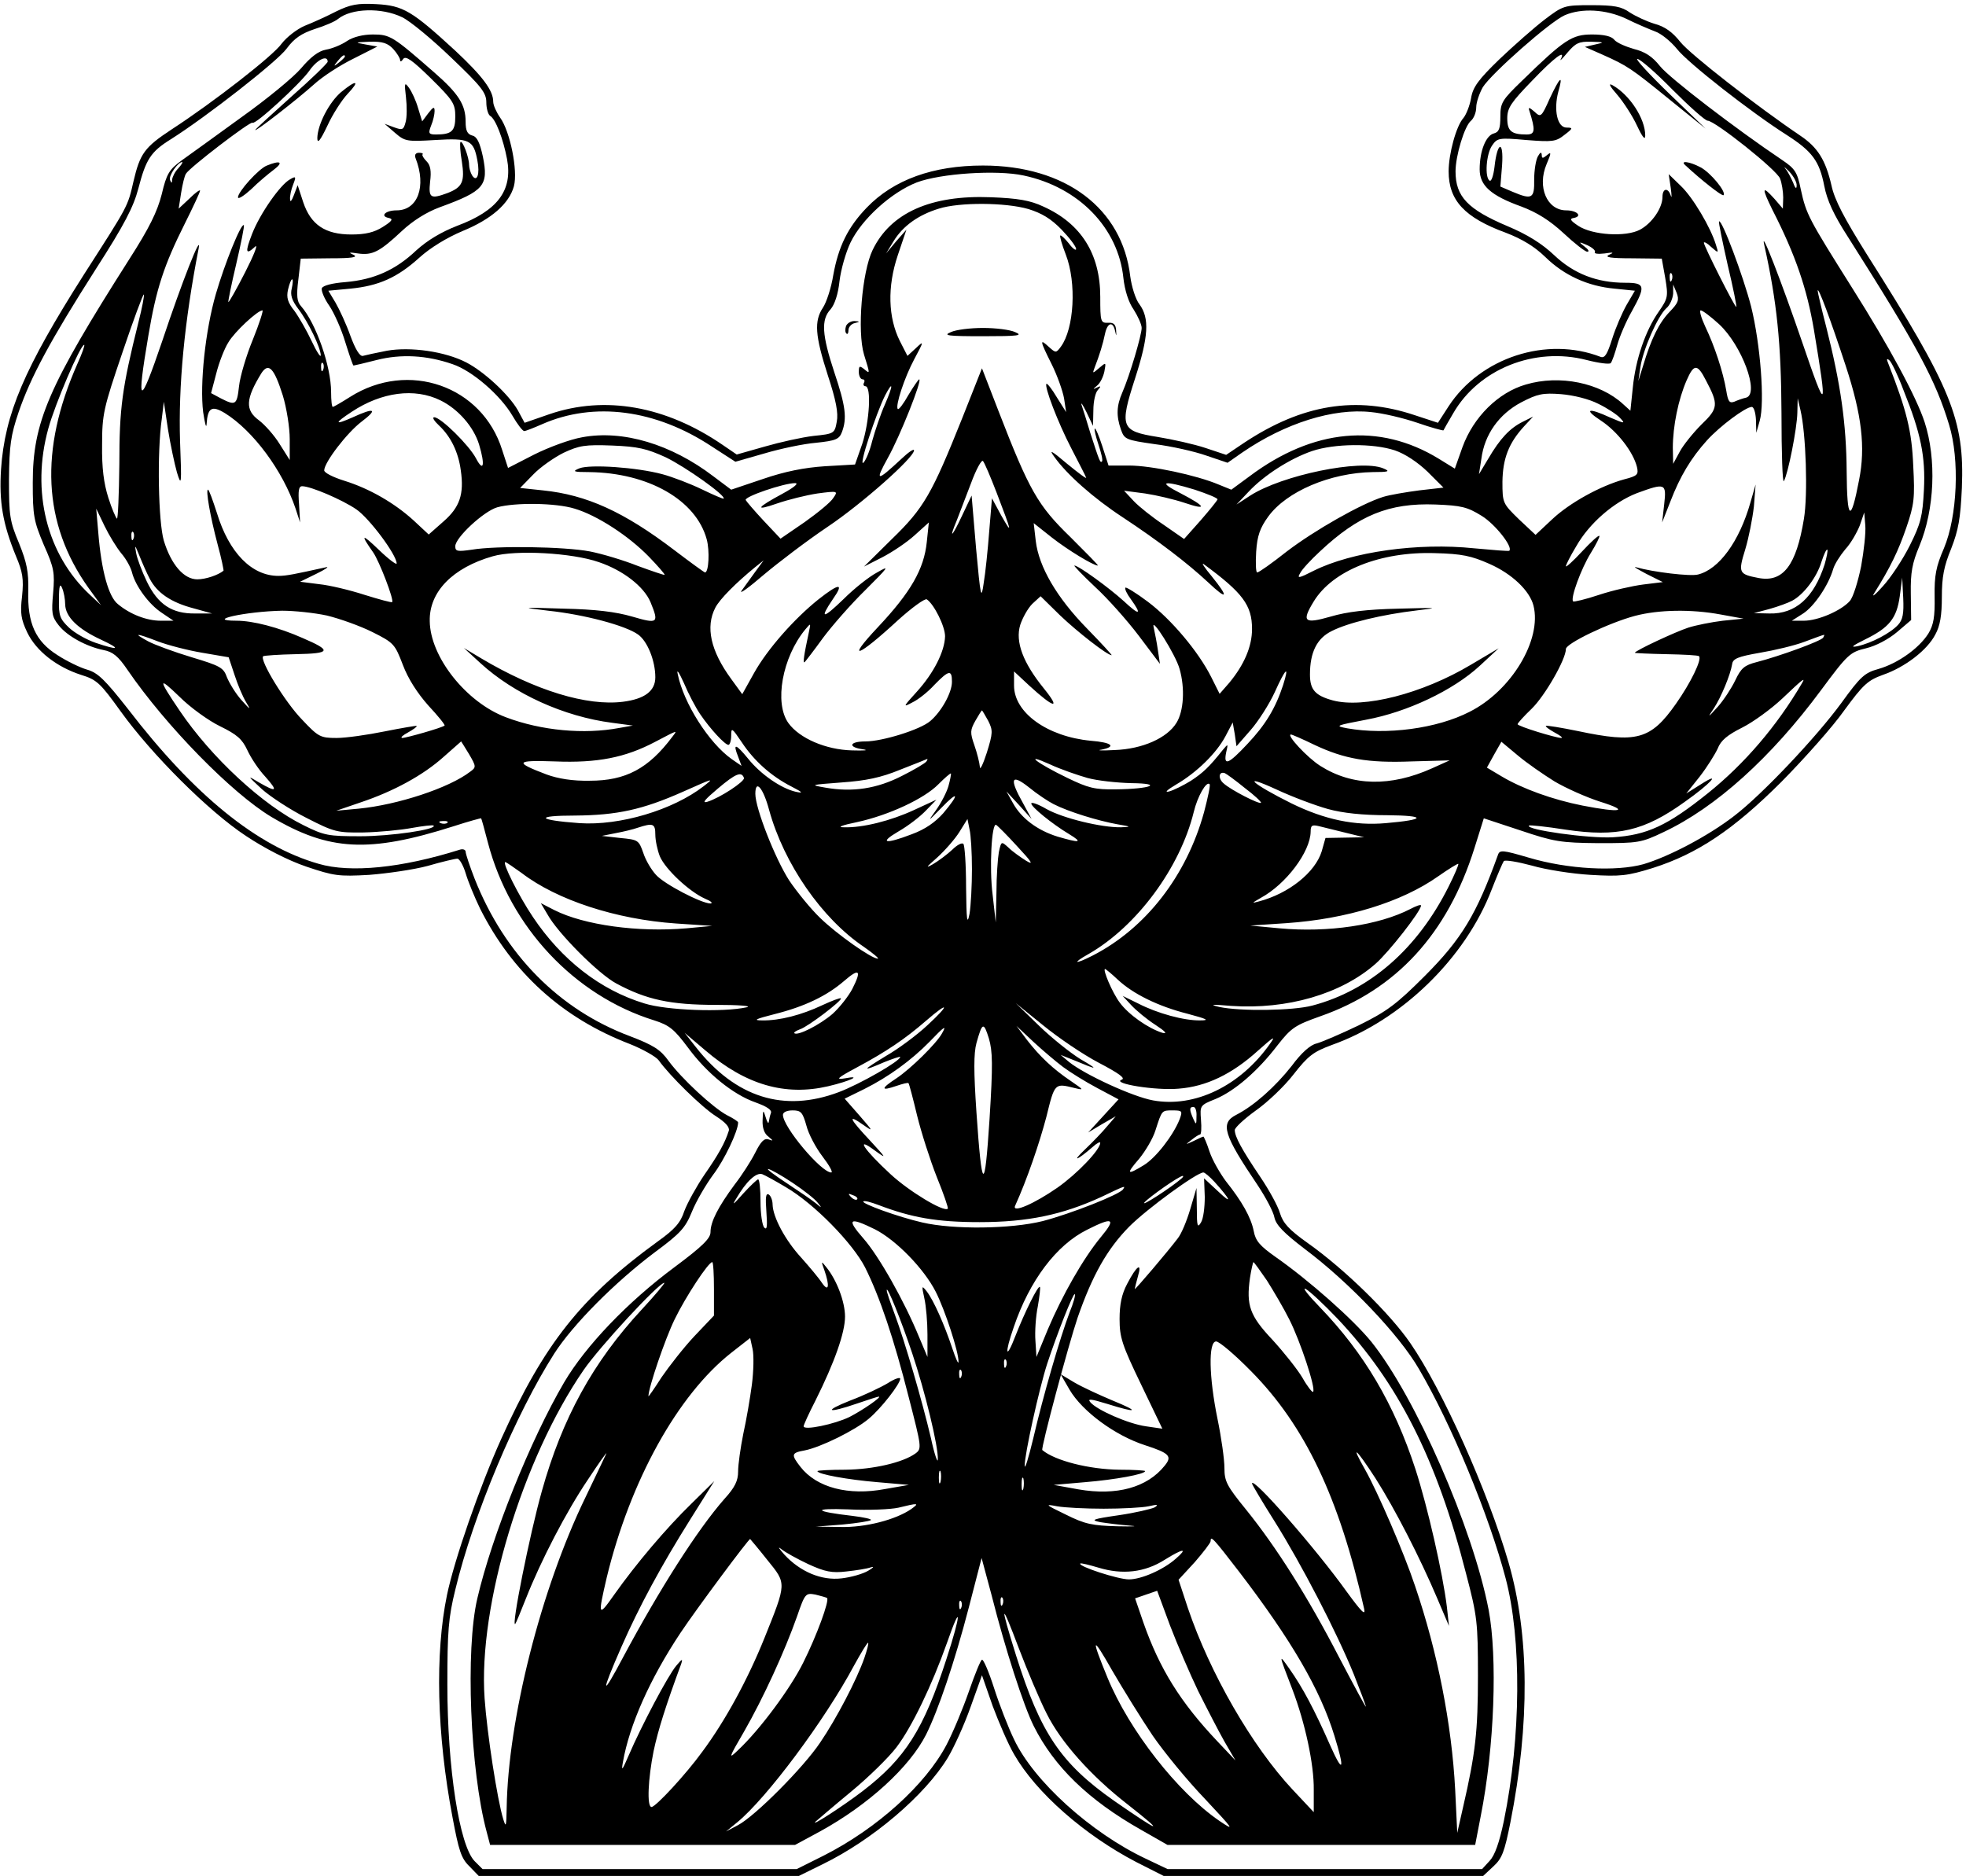 <?xml version="1.0" standalone="no"?>
<!DOCTYPE svg PUBLIC "-//W3C//DTD SVG 20010904//EN"
 "http://www.w3.org/TR/2001/REC-SVG-20010904/DTD/svg10.dtd">
<svg version="1.0" xmlns="http://www.w3.org/2000/svg"
 width="570pt" height="544pt" viewBox="0 0 570 544"
 preserveAspectRatio="xMidYMid meet">

<g transform="translate(0,544) scale(0.1,-0.1)"
fill="#000000" stroke="none">
<path d="M975 5407 c-27 -14 -69 -33 -92 -42 -23 -10 -52 -33 -66 -51 -24 -35
-199 -171 -319 -249 -79 -52 -92 -70 -111 -151 -17 -74 -14 -68 -143 -269
-174 -274 -230 -405 -241 -566 -6 -94 5 -158 43 -251 20 -47 23 -67 18 -117
-6 -49 -3 -67 15 -105 26 -54 85 -100 156 -123 46 -14 56 -24 115 -106 90
-125 255 -290 363 -361 54 -36 122 -71 175 -89 80 -27 94 -29 182 -24 52 4
129 15 170 26 41 12 80 21 86 21 6 0 17 -19 24 -42 7 -24 26 -70 42 -103 93
-185 238 -317 433 -392 38 -15 77 -37 85 -48 32 -45 126 -137 166 -162 28 -18
40 -32 37 -42 -11 -35 -30 -69 -71 -128 -23 -34 -49 -81 -58 -105 -11 -34 -28
-53 -77 -88 -223 -162 -330 -298 -454 -573 -63 -140 -136 -351 -157 -452 -35
-169 -30 -403 16 -645 18 -96 25 -119 49 -142 l27 -28 464 0 464 0 69 34 c144
70 297 200 363 309 18 30 48 96 66 147 l33 92 31 -89 c18 -48 45 -111 62 -140
64 -112 205 -235 355 -313 l79 -40 463 0 463 0 30 28 c25 23 32 42 49 127 57
288 55 545 -5 753 -61 210 -192 502 -285 637 -59 86 -191 215 -297 290 -55 39
-72 58 -81 87 -6 21 -32 68 -57 105 -54 80 -74 117 -74 136 0 7 27 32 60 56
33 23 83 70 110 105 43 55 58 66 112 86 202 72 387 252 463 451 16 41 32 78
35 82 4 4 40 -2 81 -13 41 -12 118 -24 171 -27 86 -5 106 -3 180 20 129 41
234 111 374 251 66 67 148 159 181 206 55 75 68 87 112 103 64 22 129 72 152
117 14 25 19 56 19 109 0 58 6 89 27 140 21 54 27 87 31 176 8 198 -30 290
-274 675 -67 107 -95 160 -104 202 -17 74 -40 111 -91 145 -127 86 -318 235
-347 271 -23 29 -45 45 -75 53 -23 7 -55 22 -72 33 -24 17 -45 21 -111 21 -79
0 -82 -1 -136 -42 -30 -23 -89 -75 -131 -115 -61 -59 -77 -81 -82 -113 -4 -22
-14 -47 -22 -57 -21 -23 -43 -104 -43 -155 0 -84 46 -134 166 -178 47 -18 83
-40 114 -70 55 -54 124 -85 201 -92 l59 -6 -24 -41 c-13 -23 -32 -67 -42 -99
-14 -44 -21 -56 -33 -52 -157 61 -349 -2 -441 -143 l-31 -48 -67 22 c-170 57
-326 32 -495 -80 l-52 -35 -60 20 c-33 11 -96 25 -139 32 -106 17 -111 28 -65
170 39 121 42 174 13 214 -12 15 -23 52 -27 81 -23 198 -188 322 -427 322
-145 0 -259 -41 -337 -122 -55 -57 -82 -113 -97 -195 -6 -38 -20 -80 -30 -95
-26 -39 -23 -81 14 -196 24 -73 31 -110 26 -135 -6 -34 -8 -35 -67 -41 -34 -4
-97 -18 -142 -31 l-81 -23 -41 28 c-165 113 -341 144 -502 89 l-72 -25 -20 37
c-26 45 -97 111 -149 138 -62 32 -162 46 -230 34 -31 -6 -63 -13 -70 -15 -9
-2 -22 20 -36 58 -12 34 -32 77 -43 96 l-21 35 64 6 c82 8 136 32 200 90 32
29 80 58 125 77 83 34 135 79 149 130 12 45 -11 159 -40 199 -11 16 -20 36
-20 46 0 33 -31 74 -110 148 -125 115 -151 131 -229 135 -54 3 -75 -1 -116
-21z m191 -17 c23 -11 87 -64 143 -118 87 -83 101 -101 101 -129 0 -17 5 -35
11 -39 16 -9 38 -67 49 -125 17 -91 -27 -150 -145 -194 -46 -18 -86 -42 -118
-71 -60 -57 -123 -85 -205 -92 -39 -3 -66 -10 -69 -18 -2 -7 7 -30 22 -51 14
-21 35 -68 46 -105 12 -38 22 -68 24 -68 2 0 32 7 67 16 71 18 145 14 220 -12
57 -19 139 -90 174 -150 14 -24 29 -44 34 -44 4 0 27 9 52 20 150 66 329 43
492 -65 l68 -44 84 24 c47 14 114 28 150 31 57 6 67 10 75 31 15 40 11 75 -22
173 -36 109 -39 153 -11 183 12 14 22 44 26 82 4 33 18 83 32 112 33 68 118
145 192 174 69 26 232 37 310 20 160 -34 274 -152 289 -297 4 -36 15 -71 30
-92 12 -19 23 -43 23 -53 0 -21 -35 -139 -56 -187 -17 -39 -18 -68 -4 -108 10
-28 14 -30 98 -42 48 -6 115 -21 149 -33 l62 -21 43 30 c124 85 264 129 373
117 33 -3 93 -17 134 -31 40 -14 74 -23 76 -22 1 2 13 24 28 49 74 129 236
194 387 155 35 -9 66 -13 70 -9 4 5 12 28 19 53 7 25 26 69 42 97 41 74 39 83
-19 83 -82 0 -149 26 -206 80 -36 34 -78 60 -135 84 -116 49 -151 86 -151 159
0 45 26 132 45 147 8 7 15 24 15 39 0 14 9 40 19 58 25 40 196 191 238 209 49
21 119 17 177 -10 28 -14 66 -30 84 -37 18 -6 46 -29 64 -51 31 -40 215 -184
319 -250 73 -47 94 -75 108 -147 8 -42 28 -85 68 -147 203 -320 255 -417 294
-546 31 -101 24 -265 -15 -358 -23 -53 -28 -79 -27 -140 1 -59 -3 -82 -18
-107 -27 -43 -89 -87 -145 -103 -40 -11 -52 -22 -107 -98 -73 -100 -231 -267
-311 -328 -75 -58 -189 -118 -263 -140 -79 -22 -219 -15 -333 19 -75 22 -84
23 -89 8 -62 -172 -105 -244 -213 -352 -81 -81 -109 -102 -190 -142 -52 -25
-108 -49 -123 -53 -18 -4 -44 -27 -72 -65 -48 -61 -110 -116 -161 -142 -47
-24 -37 -57 63 -205 23 -35 45 -76 48 -93 5 -22 28 -45 88 -91 128 -96 274
-249 331 -348 94 -160 203 -424 251 -606 47 -177 45 -461 -5 -705 -13 -62 -26
-99 -41 -115 l-22 -24 -456 0 -456 0 -63 30 c-159 75 -325 225 -382 346 -17
35 -43 102 -58 149 -15 47 -31 84 -35 82 -4 -1 -21 -43 -38 -92 -17 -49 -46
-119 -65 -155 -61 -116 -202 -243 -356 -321 l-78 -39 -455 0 -456 0 -23 23
c-44 45 -79 269 -79 512 0 154 3 194 23 275 52 217 176 511 287 685 54 84 176
207 292 294 73 54 88 70 107 117 12 30 40 78 62 108 32 42 72 126 72 151 0 3
-14 12 -32 21 -40 21 -132 106 -170 158 -23 32 -43 45 -111 71 -206 77 -364
237 -451 457 -14 36 -26 72 -26 78 0 6 -8 9 -17 6 -168 -53 -317 -68 -409 -41
-179 51 -361 199 -553 449 -66 84 -87 105 -118 114 -21 6 -60 25 -86 42 -64
40 -88 93 -85 187 1 55 -4 81 -27 138 -27 64 -29 80 -29 185 1 98 5 127 28
195 35 102 92 208 224 415 83 129 109 180 123 233 22 85 36 107 94 143 103 65
309 226 336 263 22 30 43 44 82 57 29 9 59 22 67 29 38 31 126 34 186 5z"/>
<path d="M1006 5321 c-16 -11 -43 -22 -61 -25 -22 -4 -45 -22 -72 -54 -22 -26
-100 -90 -173 -142 -72 -52 -150 -109 -173 -125 -37 -27 -44 -39 -58 -98 -13
-51 -36 -98 -95 -190 -234 -368 -279 -471 -279 -647 0 -96 3 -111 32 -180 30
-67 32 -81 27 -140 -5 -57 -4 -68 16 -93 25 -32 81 -62 130 -72 27 -5 43 -18
70 -58 111 -162 303 -358 417 -426 167 -99 283 -105 528 -27 43 14 80 24 80
23 1 -1 10 -33 20 -72 64 -243 250 -442 482 -514 44 -14 58 -26 97 -78 55 -75
131 -137 197 -160 33 -12 48 -22 44 -31 -3 -8 -5 -19 -6 -25 -1 -7 -5 -1 -9
13 -7 23 -8 23 -9 -9 -1 -21 5 -39 17 -47 15 -13 15 -13 0 -8 -12 4 -22 -6
-38 -38 -12 -24 -39 -66 -60 -93 -48 -65 -70 -108 -70 -138 0 -18 -23 -41
-105 -102 -136 -101 -257 -228 -319 -333 -98 -167 -210 -446 -252 -627 -35
-148 -21 -499 27 -677 l10 -38 442 0 442 0 74 40 c138 76 258 185 306 280 35
70 83 211 124 369 l37 143 29 -108 c40 -158 93 -321 122 -379 59 -118 159
-215 311 -301 l77 -44 446 0 446 0 16 83 c40 201 49 461 23 599 -46 238 -212
617 -340 777 -52 64 -179 177 -279 247 -44 31 -57 46 -62 74 -8 40 -34 86 -81
145 -17 23 -39 61 -47 85 -8 25 -17 45 -18 44 -2 0 -15 -6 -29 -13 -24 -11
-24 -11 -6 3 11 9 22 16 25 16 4 0 5 19 3 43 -3 41 -3 42 42 60 55 23 122 80
180 156 40 51 51 58 124 84 220 77 369 239 447 488 l27 86 106 -35 c98 -33
117 -36 227 -37 115 0 123 1 188 32 151 71 312 216 457 412 77 104 84 110 130
121 29 7 65 26 90 47 l41 35 -1 77 c-1 61 4 88 25 138 44 106 50 251 15 359
-24 73 -102 218 -210 389 -127 202 -133 213 -149 286 -10 50 -17 60 -54 85
-134 90 -327 238 -354 272 -23 29 -44 42 -76 50 -24 7 -50 18 -57 27 -8 10
-30 15 -64 15 -58 0 -80 -14 -203 -134 -58 -56 -63 -64 -63 -104 0 -35 -4 -45
-19 -49 -23 -6 -41 -51 -41 -104 0 -47 32 -76 121 -108 45 -17 82 -40 122 -77
32 -30 63 -54 69 -54 7 0 3 7 -8 15 -18 14 -17 15 8 4 15 -7 25 -16 22 -20 -3
-5 10 -6 28 -4 26 4 29 3 13 -4 -14 -7 4 -10 67 -10 l86 -1 10 -56 c9 -54 8
-59 -19 -98 -38 -54 -67 -138 -75 -220 l-7 -67 -21 19 c-67 62 -184 86 -282
57 -80 -23 -152 -94 -184 -182 l-22 -62 -47 29 c-172 105 -364 87 -548 -51
l-53 -39 -37 15 c-64 27 -195 55 -259 55 l-60 0 -18 56 c-10 31 -20 54 -22 51
-2 -2 3 -23 11 -47 8 -24 13 -45 10 -48 -5 -5 -7 -1 -34 83 -10 33 -21 69 -25
80 -3 11 3 2 14 -20 l19 -40 1 45 c0 26 6 52 13 59 10 11 9 13 -3 7 -12 -6
-12 -5 1 6 9 7 18 26 21 41 5 27 5 27 -15 10 -20 -17 -20 -17 -13 2 13 33 24
68 30 98 7 32 23 36 29 7 4 -17 4 -16 3 2 -1 17 -7 23 -23 22 -22 -1 -23 3
-23 75 0 125 -56 213 -165 262 -38 18 -74 24 -152 27 -174 7 -291 -45 -343
-153 -31 -64 -45 -236 -25 -303 18 -58 18 -57 0 -42 -13 10 -15 9 -15 -9 0
-11 5 -21 11 -21 5 0 7 -4 4 -10 -3 -5 -1 -10 4 -10 18 0 12 -102 -9 -167
l-21 -60 -87 -5 c-60 -4 -116 -15 -180 -37 l-92 -31 -52 39 c-122 93 -262 135
-380 113 -35 -6 -97 -29 -139 -50 l-76 -39 -17 52 c-58 186 -272 261 -441 154
-25 -16 -48 -29 -50 -29 -3 0 -5 19 -5 43 0 75 -44 200 -87 249 -12 13 -14 30
-8 77 l7 61 86 1 c63 0 81 3 67 10 -16 7 -13 8 13 4 42 -6 63 5 127 65 32 30
72 55 110 69 129 47 142 63 125 147 -9 41 -17 58 -31 61 -14 4 -19 14 -19 40
0 49 -20 81 -91 143 -120 105 -128 110 -178 110 -28 0 -57 -7 -75 -19z m134
-23 c11 -12 20 -27 20 -32 0 -6 4 -5 9 3 7 10 26 -3 80 -56 65 -64 71 -74 71
-111 0 -42 -10 -52 -56 -52 -21 0 -23 3 -14 26 6 14 10 33 10 42 0 14 -4 12
-18 -6 l-18 -24 -12 39 c-6 21 -18 47 -26 58 -13 18 -14 15 -9 -27 3 -26 3
-58 -1 -72 -6 -23 -9 -24 -34 -15 l-27 10 30 -26 c29 -25 34 -26 117 -21 99 6
111 0 122 -59 8 -40 -1 -65 -15 -44 -5 8 -9 22 -9 31 0 22 -19 72 -25 66 -2
-2 -1 -28 4 -56 9 -59 2 -75 -42 -92 -49 -18 -55 -14 -50 33 4 31 1 48 -10 59
-9 9 -14 18 -12 20 3 3 -2 5 -10 5 -10 0 -14 -6 -10 -16 32 -82 6 -151 -55
-151 -33 0 -49 -17 -23 -22 14 -3 10 -9 -17 -26 -25 -16 -51 -22 -91 -22 -76
0 -118 28 -140 94 l-16 49 -11 -29 c-6 -16 -11 -22 -11 -12 -1 9 3 28 9 43 9
23 8 25 -9 15 -28 -15 -87 -99 -110 -158 -21 -54 -19 -63 9 -37 9 8 -4 -25
-29 -74 -25 -49 -47 -88 -49 -87 -1 2 9 52 23 111 14 60 24 110 22 112 -8 7
-56 -113 -81 -199 -31 -107 -47 -262 -37 -343 5 -33 9 -49 10 -35 3 48 15 55
53 32 82 -51 168 -167 205 -277 l13 -40 -3 53 c-3 39 -1 52 9 52 25 0 116 -39
157 -67 38 -26 117 -132 117 -157 0 -5 -23 12 -51 39 -51 49 -55 47 -17 -7 18
-26 61 -138 55 -144 -2 -2 -38 8 -80 21 -43 14 -102 28 -132 31 l-55 7 47 23
c27 13 39 22 28 19 -91 -20 -114 -25 -138 -25 -77 0 -143 67 -178 182 -12 37
-23 68 -26 68 -7 0 6 -76 28 -159 11 -40 18 -75 17 -76 -16 -13 -52 -25 -76
-25 -39 0 -76 43 -97 112 -16 54 -20 256 -6 353 l6 50 12 -80 c7 -44 19 -100
26 -125 13 -42 14 -37 9 90 -5 160 12 345 54 560 9 48 -48 -96 -106 -270 -66
-194 -75 -190 -40 16 23 137 45 204 106 326 24 48 44 91 44 95 0 4 -14 -6 -31
-23 l-31 -29 7 45 c4 25 10 50 14 56 9 17 188 154 193 148 8 -7 139 114 165
151 22 32 53 47 53 26 0 -4 -47 -50 -105 -101 -58 -52 -105 -95 -105 -97 0 -6
121 88 170 132 25 23 76 56 115 75 l69 35 -34 6 c-33 6 -32 6 12 8 37 1 52 -4
68 -21z m3485 13 l-30 -7 50 -22 c74 -33 84 -40 196 -131 l104 -84 -105 101
c-58 56 -99 101 -93 101 7 1 53 -39 102 -89 49 -49 95 -90 102 -90 21 0 201
-143 210 -168 5 -13 9 -38 9 -55 l-1 -32 -24 28 c-37 41 -38 33 -6 -32 67
-131 100 -229 120 -347 40 -241 37 -244 -33 -39 -62 181 -123 338 -111 285 37
-166 49 -286 50 -487 0 -116 3 -206 7 -198 12 21 38 152 39 198 l1 42 8 -34
c16 -67 22 -245 10 -316 -22 -134 -60 -185 -132 -171 -57 11 -59 15 -38 83 10
33 21 89 25 124 l5 64 -15 -52 c-32 -113 -91 -194 -152 -209 -22 -6 -130 7
-179 21 -11 3 3 -5 29 -19 l48 -24 -57 -7 c-31 -4 -89 -17 -128 -30 -39 -13
-73 -21 -75 -19 -9 8 24 97 51 140 16 26 27 48 25 50 -2 3 -25 -18 -50 -45
-26 -28 -47 -47 -47 -43 0 4 13 30 30 58 38 67 109 128 176 154 82 30 86 29
79 -32 l-6 -53 24 61 c28 73 60 126 106 177 37 41 112 97 130 97 6 0 11 -17
12 -37 l1 -38 10 35 c15 53 2 222 -25 331 -23 89 -85 254 -93 247 -2 -2 10
-59 25 -126 16 -67 27 -122 25 -122 -5 0 -94 177 -94 186 0 4 10 -1 21 -12 22
-19 22 -19 14 6 -15 50 -67 138 -102 171 l-35 34 6 -40 c3 -22 3 -32 0 -22 -8
24 -24 21 -24 -4 0 -32 -30 -76 -65 -95 -41 -22 -138 -16 -179 11 -24 16 -26
21 -13 23 26 5 9 22 -22 22 -56 0 -85 68 -57 134 14 33 14 37 1 26 -12 -10
-15 -10 -15 1 -1 9 -4 8 -11 -4 -6 -10 -11 -41 -11 -68 1 -55 -6 -59 -63 -35
l-35 15 5 62 c5 74 -14 69 -22 -5 -3 -25 -9 -43 -14 -40 -15 9 -10 78 7 102
15 22 20 23 99 16 76 -6 86 -5 111 15 25 19 25 21 6 21 -27 0 -38 51 -24 104
15 52 5 44 -25 -20 -24 -54 -26 -55 -44 -38 -15 13 -19 14 -15 3 18 -57 17
-69 -8 -69 -44 0 -56 10 -56 47 0 30 11 46 72 109 65 68 99 93 83 62 -4 -7 5
2 20 20 23 27 33 32 68 31 39 -1 40 -2 12 -8z m-3625 -35 c0 -2 -8 -10 -17
-17 -16 -13 -17 -12 -4 4 13 16 21 21 21 13z m-483 -324 c-10 -10 -17 -25 -18
-33 0 -11 -2 -11 -6 -1 -5 12 23 52 35 52 3 0 -2 -8 -11 -18z m4692 -50 c0
-11 -4 -9 -10 8 -6 13 -15 32 -22 40 -7 9 -2 5 11 -8 12 -13 22 -31 21 -40z
m-2228 -68 c39 -12 66 -28 97 -60 23 -24 42 -49 42 -56 0 -6 -10 1 -21 16 -12
15 -23 25 -25 23 -2 -2 5 -27 16 -55 32 -83 24 -215 -14 -267 -14 -19 -15 -19
-35 -1 -27 25 -27 20 8 -50 16 -32 32 -77 36 -99 l6 -40 -27 43 c-14 24 -28
41 -30 39 -7 -7 33 -112 72 -187 21 -41 41 -79 43 -85 2 -5 -22 13 -55 40 -46
39 -54 43 -37 20 36 -51 114 -120 198 -175 103 -68 188 -133 248 -189 56 -53
61 -45 10 18 -21 25 -31 41 -23 35 113 -83 140 -119 140 -188 0 -51 -23 -104
-66 -156 l-28 -32 -24 48 c-37 74 -116 168 -184 219 -33 25 -63 43 -65 41 -3
-3 4 -18 16 -34 33 -46 25 -48 -21 -5 -43 39 -131 103 -143 103 -3 0 24 -28
60 -62 36 -33 93 -97 127 -142 l61 -81 -6 40 c-3 22 -9 51 -12 65 -10 38 64
-79 75 -120 16 -56 12 -122 -9 -156 -27 -44 -98 -76 -179 -79 -37 -2 -55 -1
-39 1 45 9 31 21 -31 26 -125 12 -222 81 -222 160 l0 41 44 -41 c72 -66 93
-71 43 -9 -61 75 -84 136 -69 185 7 21 22 48 35 61 l24 22 56 -55 c49 -47 137
-116 150 -116 2 0 -30 35 -72 78 -87 89 -139 178 -148 253 l-6 52 53 -42 c46
-36 120 -81 133 -81 3 0 -34 37 -80 83 -94 91 -119 135 -208 365 l-48 124 -57
-144 c-88 -220 -111 -261 -204 -351 l-81 -80 53 27 c29 15 71 43 94 64 l41 37
-6 -57 c-8 -78 -46 -145 -142 -247 -94 -100 -59 -88 59 21 40 36 77 63 83 60
21 -14 53 -78 53 -107 -1 -44 -33 -107 -82 -161 -40 -44 -41 -46 -13 -31 17 8
46 31 64 51 42 43 51 45 51 9 0 -32 -31 -87 -63 -114 -29 -25 -139 -59 -188
-59 -47 0 -52 -17 -6 -23 17 -3 3 -4 -33 -3 -76 2 -152 35 -184 79 -42 58 -18
191 49 272 16 19 16 19 10 -9 -14 -65 -18 -91 -12 -86 3 3 27 34 53 70 26 35
81 98 123 139 68 68 72 73 34 51 -23 -12 -67 -47 -97 -77 -61 -59 -71 -59 -31
0 33 47 19 47 -42 -1 -70 -56 -148 -144 -187 -214 l-34 -61 -32 44 c-60 82
-75 151 -46 207 13 25 60 72 115 117 l25 20 -25 -34 c-13 -18 -31 -43 -39 -54
-8 -12 21 9 64 46 44 37 127 100 185 139 100 67 251 201 251 222 0 6 -17 -6
-37 -25 -72 -67 -77 -66 -39 3 35 62 101 228 91 228 -2 0 -16 -20 -31 -45 -14
-25 -28 -44 -31 -41 -8 8 19 91 48 145 28 52 28 54 5 32 l-25 -23 -22 43 c-34
68 -37 157 -6 249 l25 74 -30 -34 -29 -35 22 36 c27 44 72 76 131 94 60 19
193 18 259 -1z m1866 -206 c-3 -8 -6 -5 -6 6 -1 11 2 17 5 13 3 -3 4 -12 1
-19z m-4001 -24 c-5 -19 0 -35 19 -60 29 -38 64 -111 65 -134 0 -8 -12 10 -26
40 -14 30 -37 70 -50 88 -20 25 -24 39 -19 62 4 17 9 30 12 30 3 0 2 -12 -1
-26z m3995 -68 c-31 -32 -54 -79 -77 -156 l-14 -45 6 40 c7 50 50 148 75 171
11 9 19 29 20 43 l0 26 10 -24 c8 -21 5 -29 -20 -55z m510 -156 c47 -143 58
-237 39 -332 -24 -126 -35 -119 -36 25 -1 138 -17 252 -59 418 -14 54 -25 101
-25 106 1 14 38 -86 81 -217z m-4950 124 c-47 -189 -55 -247 -55 -410 -1 -89
-4 -160 -7 -158 -3 2 -15 29 -25 61 -13 41 -19 86 -18 153 0 89 4 106 59 268
32 95 60 170 62 168 2 -2 -5 -39 -16 -82z m332 -49 c-19 -46 -37 -107 -40
-135 -6 -55 -10 -57 -53 -35 l-28 15 15 57 c8 32 24 73 35 90 18 31 85 93 99
93 3 0 -9 -38 -28 -85z m4251 45 c66 -61 118 -201 79 -213 -10 -2 -26 -8 -35
-12 -14 -5 -18 1 -23 32 -9 54 -34 130 -61 186 -12 26 -18 47 -13 47 5 0 29
-18 53 -40z m-4760 -116 c-110 -249 -100 -462 32 -648 l37 -51 -32 30 c-126
117 -171 301 -121 482 19 70 93 243 104 243 3 0 -6 -25 -20 -56z m5295 -76
c50 -124 64 -192 59 -289 -4 -76 -9 -97 -41 -161 -20 -40 -55 -93 -78 -118
-22 -25 -34 -34 -25 -20 47 75 70 123 93 190 23 67 25 86 20 180 -4 99 -19
160 -72 295 -6 14 -5 17 3 10 6 -5 25 -44 41 -87z m-4582 60 c-3 -8 -6 -5 -6
6 -1 11 2 17 5 13 3 -3 4 -12 1 -19z m-117 -75 c11 -36 20 -93 20 -126 l0 -61
-29 46 c-16 26 -43 56 -60 69 -41 30 -39 62 7 137 21 32 37 14 62 -65z m4126
44 c37 -70 36 -81 -13 -128 -24 -24 -53 -60 -63 -79 l-19 -35 -1 46 c0 63 16
141 40 196 21 48 31 49 56 0z m-2380 -69 c-13 -29 -29 -77 -37 -106 -7 -29
-19 -58 -26 -64 -14 -11 37 143 63 195 24 46 24 30 0 -25z m-1289 11 c51 -25
96 -76 112 -128 18 -60 13 -82 -9 -40 -20 38 -102 119 -121 119 -7 0 0 -11 14
-24 34 -32 56 -77 63 -130 10 -69 -3 -107 -50 -148 l-43 -38 -44 41 c-55 50
-127 92 -201 115 -32 10 -58 23 -58 30 0 23 66 109 108 141 49 37 38 42 -25
13 -54 -24 -55 -18 -3 16 86 57 182 70 257 33z m3357 -10 c25 -12 54 -31 63
-41 16 -17 14 -17 -28 1 -65 30 -79 25 -27 -9 47 -31 93 -90 104 -134 5 -22 2
-26 -37 -36 -69 -19 -158 -68 -209 -116 l-48 -45 -48 45 c-47 46 -48 47 -48
109 1 67 18 112 63 161 l26 28 -30 -15 c-38 -19 -66 -49 -100 -107 l-27 -45 7
45 c9 70 51 129 115 163 48 25 63 28 116 24 36 -3 81 -14 108 -28z m-2704
-155 c58 -28 176 -112 168 -120 -2 -1 -30 11 -63 27 -33 16 -85 36 -115 44
-75 20 -209 29 -240 17 -22 -9 -18 -11 28 -11 172 -2 310 -81 341 -195 9 -33
6 -96 -5 -96 -2 0 -42 29 -88 64 -147 112 -255 161 -382 174 l-66 7 38 39 c20
21 60 49 88 63 45 21 62 24 141 21 75 -3 100 -9 155 -34z m2114 20 c30 -10 67
-35 95 -62 l46 -46 -70 -8 c-38 -5 -86 -13 -105 -19 -64 -20 -199 -97 -279
-158 -43 -34 -81 -61 -86 -61 -4 0 -5 27 -3 60 3 46 11 69 35 102 53 73 180
127 303 129 47 0 52 2 30 11 -66 27 -293 -20 -385 -79 l-40 -26 35 37 c45 48
120 96 184 118 65 22 177 23 240 2z m-1154 -124 c44 -115 46 -123 13 -65 l-27
50 -8 -96 c-4 -53 -11 -121 -16 -150 -7 -50 -9 -42 -22 100 l-13 154 -28 -59
c-29 -62 -39 -70 -15 -13 7 19 26 67 41 107 15 41 31 70 35 65 4 -4 22 -46 40
-93z m-620 -1 c-78 -42 -83 -52 -17 -29 32 11 84 24 117 29 60 8 60 7 46 -13
-7 -12 -45 -43 -83 -70 l-70 -48 -49 52 c-27 29 -50 56 -52 60 -4 10 111 49
143 49 12 0 -2 -12 -35 -30z m1194 11 c36 -12 66 -24 66 -28 -1 -4 -23 -31
-49 -61 l-48 -54 -59 41 c-33 22 -72 53 -87 69 l-28 30 61 -8 c33 -5 84 -17
114 -27 68 -23 63 -11 -12 28 -67 34 -50 38 42 10z m-1798 -55 c64 -19 156
-78 216 -140 26 -27 46 -50 45 -52 -2 -1 -37 11 -78 26 -40 16 -103 35 -139
42 -74 14 -271 17 -342 5 -42 -6 -48 -5 -48 10 0 25 83 102 122 113 51 14 169
13 224 -4z m2630 -21 c39 -24 91 -90 80 -101 -1 -2 -47 2 -102 7 -162 17 -355
-10 -465 -65 -43 -22 -49 -23 -40 -8 5 11 31 39 58 64 112 105 200 141 335
136 75 -3 92 -7 134 -33z m-3944 -109 c14 -16 28 -42 31 -56 10 -38 48 -91 86
-116 l34 -23 -37 0 c-40 0 -88 18 -124 48 -27 21 -48 96 -57 207 l-6 70 24
-50 c13 -27 35 -63 49 -80z m5044 -37 c-9 -44 -23 -90 -33 -101 -25 -28 -92
-57 -133 -57 l-35 0 33 21 c32 21 73 81 87 129 4 14 20 39 35 57 16 17 34 49
42 69 l13 38 3 -37 c2 -21 -4 -74 -12 -119z m-5009 80 c-3 -8 -6 -5 -6 6 -1
11 2 17 5 13 3 -3 4 -12 1 -19z m47 -116 c21 -41 62 -69 127 -86 l54 -15 -49
0 c-67 -1 -108 26 -140 92 -14 29 -28 66 -31 82 -5 27 -4 26 9 -6 8 -20 21
-50 30 -67z m4856 41 c-31 -96 -84 -144 -160 -142 l-45 1 45 12 c25 7 55 18
66 24 34 18 72 69 85 113 7 21 14 37 17 35 2 -3 -2 -22 -8 -43z m-3554 7 c71
-24 131 -71 150 -116 25 -61 22 -64 -53 -42 -48 14 -107 21 -198 23 -126 4
-128 4 -45 -6 104 -11 224 -43 260 -69 27 -19 50 -76 50 -124 0 -40 -31 -63
-94 -71 -104 -13 -253 32 -411 126 l-50 30 48 -44 c97 -89 242 -155 382 -173
l60 -8 -40 -7 c-101 -19 -225 -8 -328 31 -115 43 -220 175 -221 279 -2 85 67
155 183 188 66 19 230 10 307 -17z m2582 -5 c66 -29 117 -78 128 -121 25 -99
-64 -247 -185 -308 -95 -49 -241 -68 -355 -48 -37 7 -34 8 55 25 119 22 252
85 329 156 l55 51 -81 -48 c-141 -84 -311 -127 -400 -103 -51 14 -66 31 -66
75 0 64 20 105 63 126 47 24 146 48 248 60 67 8 60 8 -54 5 -91 -2 -150 -9
-197 -23 -77 -22 -85 -15 -49 44 55 90 194 145 351 140 79 -2 106 -8 158 -31z
m1185 -177 c-22 -24 -77 -53 -118 -62 -21 -4 -15 1 21 19 72 35 93 62 102 126
l7 54 3 -59 c2 -45 -1 -63 -15 -78z m-5314 59 c1 -36 37 -71 104 -102 60 -28
52 -32 -16 -9 -26 9 -60 28 -77 44 -26 25 -30 34 -29 82 0 39 3 48 9 33 5 -11
9 -33 9 -48z m759 -32 c37 -9 96 -30 132 -48 62 -31 65 -35 88 -95 15 -40 42
-82 74 -118 28 -30 49 -56 47 -58 -6 -6 -111 -36 -123 -36 -6 1 2 8 17 16 16
9 27 17 25 19 -1 1 -43 -6 -93 -16 -49 -10 -112 -19 -139 -19 -47 0 -53 3
-100 53 -49 50 -124 173 -113 184 3 2 46 5 95 6 102 2 105 10 19 47 -70 31
-144 50 -191 50 -95 0 26 27 132 29 35 0 93 -6 130 -14z m4041 3 l66 -12 -60
-6 c-33 -4 -78 -13 -100 -20 -37 -12 -155 -67 -155 -73 0 -1 41 -3 91 -4 50
-1 93 -3 95 -6 9 -9 -24 -77 -67 -138 -73 -104 -114 -115 -284 -79 -49 10 -91
17 -93 15 -2 -2 9 -10 25 -19 15 -8 25 -15 20 -16 -16 0 -127 34 -127 40 0 3
19 24 41 45 38 37 99 143 99 173 0 16 125 76 200 96 68 18 163 20 249 4z
m-4531 -78 c29 -11 87 -26 129 -33 l76 -13 17 -51 c9 -28 24 -64 34 -80 14
-23 12 -22 -14 7 -17 19 -35 49 -42 66 -10 28 -19 33 -102 58 -50 15 -107 36
-126 46 -46 25 -37 25 28 0z m4828 11 c-6 -10 -127 -54 -193 -71 -35 -9 -45
-17 -62 -53 -11 -23 -34 -58 -51 -77 -29 -32 -30 -32 -11 -4 21 32 48 97 53
128 2 16 17 22 80 33 42 7 101 21 130 32 29 11 54 20 56 20 2 1 1 -3 -2 -8z
m-3256 -222 c30 -44 72 -89 82 -89 4 0 8 12 8 27 0 24 2 23 31 -20 35 -53 85
-98 144 -128 33 -17 35 -20 12 -15 -43 10 -102 51 -138 96 -36 44 -45 46 -29
6 l10 -27 -29 20 c-66 47 -139 162 -156 246 -4 17 4 5 18 -26 13 -31 34 -71
47 -90z m1690 84 c-22 -67 -51 -115 -103 -170 -56 -60 -70 -65 -62 -25 6 26 6
26 -10 7 -39 -49 -57 -66 -92 -89 -21 -13 -49 -27 -63 -31 -15 -4 -7 4 20 20
60 35 117 91 143 140 l21 40 6 -34 5 -35 41 47 c22 25 54 75 70 110 32 71 43
80 24 20z m-3082 -119 c49 -24 64 -37 79 -69 10 -22 33 -57 52 -77 38 -43 34
-47 -18 -17 -35 21 -35 21 9 -20 25 -22 83 -60 129 -83 80 -41 89 -43 165 -42
45 1 108 7 140 13 33 6 61 9 63 7 12 -11 -124 -31 -212 -31 -93 0 -105 2 -165
32 -118 58 -267 196 -359 332 -63 93 -63 101 -1 41 32 -32 85 -70 118 -86z
m4586 124 c-72 -123 -166 -233 -272 -318 -117 -94 -177 -122 -276 -128 -69 -4
-255 22 -243 34 2 2 50 -3 107 -12 149 -22 227 -4 345 81 75 53 108 90 47 51
l-43 -27 39 49 c21 27 44 64 52 81 9 24 29 40 71 61 32 16 84 54 116 84 61 58
69 64 57 44z m-2359 -108 c14 -28 14 -35 -4 -93 -11 -34 -20 -52 -20 -41 -1
12 -8 40 -16 63 -13 37 -12 44 3 71 9 16 18 30 19 30 1 0 9 -14 18 -30z m-916
-47 c-69 -92 -135 -127 -239 -127 -50 -1 -92 6 -125 18 -95 36 -91 42 24 38
123 -5 204 11 291 57 67 35 65 35 49 14z m1862 -23 c87 -41 155 -53 282 -48
l110 3 -51 -23 c-120 -54 -231 -52 -324 7 -38 24 -100 91 -85 91 3 0 33 -13
68 -30z m-2451 -27 c21 -36 21 -38 3 -51 -61 -47 -210 -96 -323 -107 l-65 -6
70 24 c96 32 182 79 241 132 27 24 50 44 51 45 0 0 11 -17 23 -37z m3147 -79
c32 -19 92 -46 133 -59 86 -27 61 -33 -52 -11 -86 17 -175 49 -235 85 l-42 25
21 38 21 37 48 -40 c26 -22 74 -55 106 -75z m-1354 10 c29 -8 86 -14 127 -15
95 -1 57 -17 -45 -18 -61 -1 -80 4 -140 33 -89 43 -130 75 -52 40 32 -15 82
-32 110 -40z m-467 48 c-3 -5 -35 -24 -71 -42 -72 -37 -143 -48 -222 -34 -46
8 -44 8 47 15 71 5 114 14 170 37 41 16 76 30 78 31 2 1 1 -3 -2 -7z m-529
-48 c3 -10 -70 -58 -106 -69 -17 -5 -8 6 30 38 52 44 69 51 76 31z m593 -23
c-5 -18 -21 -49 -36 -70 -25 -35 -25 -35 15 6 50 52 54 42 6 -15 -24 -27 -53
-47 -91 -61 -78 -30 -97 -26 -39 8 28 16 63 43 80 61 l30 31 -65 -30 c-67 -31
-149 -52 -204 -50 -20 0 -5 6 39 15 92 20 195 68 236 110 18 18 34 32 36 31 1
-2 -2 -18 -7 -36z m859 -6 c28 -21 49 -41 47 -43 -5 -5 -87 37 -108 56 -17 14
-15 36 3 30 5 -2 31 -21 58 -43z m-554 -47 c43 -22 128 -48 183 -58 42 -7 43
-8 12 -9 -56 -1 -168 26 -216 53 -24 14 -44 21 -44 16 0 -10 60 -59 110 -89
41 -25 31 -26 -34 -7 -58 18 -105 53 -129 97 l-19 34 37 -40 36 -40 -25 46
c-40 71 -35 87 17 46 23 -19 56 -41 72 -49z m795 -14 c43 -12 102 -18 172 -18
115 -1 113 -13 -4 -23 -90 -8 -177 10 -273 57 -113 56 -152 90 -45 41 47 -22
114 -47 150 -57z m-1810 66 c-89 -69 -243 -115 -360 -107 -124 9 -131 22 -12
22 121 1 195 17 312 69 90 40 92 41 60 16z m1451 -75 c-51 -185 -169 -337
-323 -416 -53 -27 -61 -23 -11 5 139 80 264 249 304 411 11 46 37 91 46 81 3
-2 -5 -39 -16 -81z m-1261 6 c43 -156 153 -315 275 -397 27 -19 45 -34 40 -34
-18 0 -119 71 -168 119 -26 25 -66 74 -89 108 -41 64 -98 209 -98 251 0 44 23
17 40 -47z m-933 -37 c-3 -3 -12 -4 -19 -1 -8 3 -5 6 6 6 11 1 17 -2 13 -5z
m1521 -134 c0 -47 -3 -105 -7 -130 -7 -35 -9 -18 -10 76 0 66 -4 124 -8 127
-4 4 -18 -3 -32 -17 -14 -13 -39 -32 -56 -42 -23 -13 -20 -9 12 19 23 21 52
54 65 75 l23 37 6 -30 c4 -16 7 -68 7 -115z m-918 100 c0 -17 6 -45 13 -63 16
-38 86 -103 131 -123 17 -7 24 -13 16 -14 -26 0 -134 56 -158 83 -13 14 -30
42 -37 64 -13 37 -15 38 -67 43 l-53 6 40 8 c22 4 51 11 65 16 43 14 50 12 50
-20z m1050 -35 c42 -45 48 -55 25 -41 -16 10 -40 27 -51 38 -21 19 -21 19 -28
-13 -3 -17 -7 -70 -7 -118 l-2 -86 -9 80 c-10 77 -3 209 10 203 4 -2 32 -30
62 -63z m952 40 l53 -13 -56 -1 -56 -1 -11 -39 c-19 -61 -95 -122 -182 -145
-22 -6 -21 -5 5 10 74 40 144 134 145 192 0 19 4 21 25 16 13 -3 48 -12 77
-19z m-2389 -117 c102 -78 273 -134 447 -146 l105 -7 -75 -7 c-139 -12 -296 9
-383 53 l-39 20 19 -32 c30 -55 149 -174 200 -201 87 -47 157 -62 288 -62 66
0 107 -3 90 -7 -68 -15 -232 -9 -296 11 -129 39 -241 127 -324 251 -41 61 -90
159 -80 159 3 0 24 -15 48 -32z m2687 -39 c-90 -180 -228 -301 -395 -345 -56
-15 -209 -17 -270 -4 -30 7 -22 8 35 3 161 -11 318 34 418 122 38 33 132 153
132 169 0 4 -14 -1 -31 -10 -91 -47 -239 -69 -379 -56 l-85 8 105 7 c174 12
334 61 440 136 30 21 56 37 58 36 2 -2 -11 -32 -28 -66z m-1729 -297 c-11 -21
-37 -54 -57 -72 -37 -32 -102 -65 -111 -56 -2 2 5 7 16 11 23 7 125 85 119 90
-2 2 -26 -7 -54 -20 -59 -28 -124 -45 -174 -44 -28 0 -20 4 35 18 88 22 152
53 202 96 45 39 52 32 24 -23z m770 27 c44 -41 116 -77 203 -99 56 -15 64 -19
36 -19 -46 -1 -124 20 -180 49 l-45 22 25 -27 c14 -15 45 -41 70 -57 29 -19
36 -27 20 -23 -41 13 -97 52 -123 87 -22 29 -51 98 -43 98 2 0 19 -14 37 -31z
m-55 -241 c59 -31 78 -45 66 -49 -30 -11 99 -32 165 -26 80 6 155 42 230 110
46 41 53 45 35 20 -86 -122 -218 -186 -339 -164 -60 11 -198 75 -243 111 l-25
21 40 -16 c69 -29 72 -28 17 4 -29 18 -83 61 -120 97 l-67 65 79 -64 c44 -36
116 -85 162 -109z m-497 109 c-31 -29 -85 -69 -120 -89 -71 -43 -72 -47 -5
-18 25 10 46 17 46 15 0 -12 -117 -79 -178 -102 -159 -60 -299 -16 -414 130
l-33 42 60 -51 c117 -100 231 -133 356 -104 64 15 101 33 49 23 -29 -5 -23 1
35 32 84 45 139 82 200 135 67 58 70 48 4 -13z m180 -272 c-14 -217 -22 -213
-38 20 -8 118 -8 170 0 200 17 61 21 62 36 14 11 -37 12 -76 2 -234z m-138
248 c-16 -29 -90 -102 -132 -130 -46 -30 -46 -38 0 -22 18 6 33 10 35 8 2 -2
13 -44 25 -94 12 -49 38 -130 57 -178 20 -49 34 -90 32 -92 -11 -11 -112 50
-166 100 -77 71 -104 112 -46 69 36 -26 35 -24 -13 28 -61 65 -67 79 -20 46
30 -21 29 -19 -11 27 l-43 49 57 28 c70 35 136 83 189 137 43 45 51 50 36 24z
m351 -97 c20 -15 65 -43 99 -61 l62 -33 -44 -48 -44 -48 40 24 40 23 -25 -29
c-13 -16 -42 -46 -65 -68 -39 -37 -23 -32 23 8 12 11 22 16 22 12 0 -20 -67
-90 -124 -130 -66 -46 -132 -75 -123 -53 35 77 71 183 91 259 24 98 24 97 81
83 29 -7 28 -6 -10 20 -52 35 -90 71 -128 120 l-30 40 49 -46 c27 -25 66 -58
86 -73z m387 -143 c0 -25 -1 -26 -9 -8 -12 27 -12 35 0 35 6 0 10 -12 9 -27z
m-1131 -27 c6 -24 27 -64 47 -90 19 -25 31 -46 25 -46 -29 0 -140 132 -140
167 0 8 12 13 28 13 24 0 29 -5 40 -44z m1082 18 c-18 -46 -69 -112 -104 -133
-49 -30 -52 -26 -13 19 18 22 40 59 47 82 19 59 18 58 50 58 28 0 29 -2 20
-26z m-1122 -184 c33 -22 66 -48 73 -58 13 -16 12 -16 -6 -1 -11 9 -49 35 -84
58 -35 23 -59 41 -54 41 6 0 38 -18 71 -40z m-19 -13 c82 -48 193 -162 229
-232 43 -86 84 -208 127 -378 37 -144 38 -148 19 -162 -36 -26 -121 -46 -203
-47 -44 0 -81 -2 -81 -4 0 -9 89 -25 173 -32 l92 -8 -69 -12 c-106 -20 -198 4
-245 64 -28 36 -27 41 12 48 46 9 146 58 186 92 36 30 91 101 91 116 0 5 -16
0 -36 -13 -20 -12 -68 -35 -108 -50 -81 -32 -68 -39 19 -9 32 11 60 20 63 20
10 0 -46 -39 -85 -59 -43 -21 -133 -40 -133 -27 0 4 15 37 34 74 56 112 86
198 86 244 0 43 -24 106 -54 143 -15 19 -16 19 -6 -8 16 -46 13 -66 -7 -37 -9
14 -36 46 -60 73 -46 50 -82 117 -83 154 0 12 -5 25 -11 29 -9 5 -10 -9 -7
-50 3 -41 2 -54 -6 -46 -6 6 -11 40 -11 75 0 36 -3 65 -7 65 -3 0 -23 -19 -44
-42 -28 -32 -33 -35 -19 -13 29 50 58 76 75 70 8 -3 39 -20 69 -38z m1242 16
c47 -52 53 -68 12 -29 l-42 39 2 -54 c0 -30 -4 -63 -11 -74 -10 -17 -12 -11
-12 40 l-1 60 -18 -61 c-10 -34 -26 -73 -37 -86 -28 -37 -124 -150 -124 -146
0 2 4 18 9 36 13 43 -3 33 -31 -21 -16 -30 -22 -60 -22 -102 0 -53 7 -75 62
-189 l62 -129 -48 7 c-50 7 -142 47 -161 70 -9 11 3 9 49 -5 89 -28 96 -23 15
10 -38 16 -88 39 -110 52 l-40 24 26 -45 c37 -63 132 -133 219 -161 71 -23 79
-32 57 -59 -51 -64 -140 -88 -250 -69 l-72 13 92 8 c85 7 173 23 173 32 0 2
-33 4 -74 4 -88 1 -187 26 -224 57 -5 4 76 306 102 383 43 124 86 200 150 265
53 53 196 157 215 157 4 0 18 -12 32 -27z m-96 9 c-30 -26 -118 -83 -107 -69
14 16 101 77 111 77 3 0 1 -4 -4 -8z m-169 -31 c-10 -15 -152 -71 -233 -92
-92 -23 -259 -25 -349 -4 -70 16 -177 55 -171 61 3 3 22 -2 43 -10 97 -37 170
-50 294 -50 139 0 240 21 353 73 73 35 70 33 63 22z m-771 -29 c-3 -3 -11 0
-18 7 -9 10 -8 11 6 5 10 -3 15 -9 12 -12z m52 -87 c61 -31 142 -114 176 -181
27 -53 67 -176 66 -203 0 -9 -8 9 -18 39 -23 69 -54 139 -74 165 -15 19 -15
17 -7 -20 5 -22 9 -69 9 -105 l0 -65 -24 57 c-43 105 -117 236 -162 287 -50
57 -41 63 34 26z m655 -22 c-52 -63 -112 -169 -154 -268 l-33 -80 -3 47 c-2
26 1 71 7 100 5 29 8 55 6 56 -5 6 -44 -73 -71 -142 -28 -73 -32 -52 -5 25 46
136 124 239 213 283 75 38 85 33 40 -21z m-1122 -151 l0 -77 -57 -60 c-31 -33
-73 -87 -95 -119 -21 -33 -38 -57 -38 -55 0 25 49 168 76 223 32 66 98 166
109 166 3 0 5 -35 5 -78z m1603 25 c19 -30 49 -81 65 -113 32 -63 78 -202 69
-210 -2 -3 -17 16 -31 41 -15 25 -54 74 -87 110 -66 70 -76 100 -65 179 4 26
9 46 10 46 2 0 19 -24 39 -53z m-1812 -84 c-142 -153 -231 -316 -290 -527 -35
-124 -90 -399 -77 -385 2 2 16 36 31 74 43 109 117 252 180 345 31 47 55 81
53 75 -2 -5 -30 -63 -61 -128 -129 -266 -224 -643 -228 -900 -1 -54 -2 -58
-10 -32 -17 55 -47 249 -54 350 -19 269 110 695 287 952 46 67 218 253 234
253 3 0 -26 -35 -65 -77z m2016 -26 c176 -186 289 -408 374 -742 32 -122 34
-140 34 -295 0 -160 -7 -224 -43 -380 l-17 -75 -6 125 c-10 191 -51 399 -116
590 -33 99 -108 272 -145 338 -44 77 -27 63 30 -25 56 -88 129 -230 179 -348
l34 -80 -6 55 c-12 98 -56 291 -91 399 -62 190 -149 337 -277 470 -34 35 -53
59 -41 53 11 -6 52 -44 91 -85z m-1232 -102 c36 -107 76 -270 74 -307 0 -13
-10 15 -20 62 -26 110 -75 278 -105 359 -13 35 -24 66 -23 70 1 13 42 -88 74
-184z m456 119 c-27 -71 -77 -243 -105 -364 -14 -58 -25 -94 -25 -80 -1 30 42
224 65 295 29 88 76 207 80 202 3 -2 -4 -26 -15 -53z m-921 -209 c-5 -38 -16
-103 -25 -143 -8 -40 -15 -89 -15 -109 0 -27 -9 -46 -40 -80 -78 -89 -187
-260 -293 -458 -64 -121 -66 -109 -5 30 51 116 114 233 200 370 l69 110 -66
-65 c-74 -72 -161 -175 -224 -264 -47 -67 -48 -63 -22 49 68 281 206 530 361
652 l55 43 7 -32 c4 -18 3 -64 -2 -103z m1448 38 c155 -157 255 -366 327 -688
5 -22 -8 -9 -51 50 -88 123 -274 336 -274 313 0 -3 29 -52 65 -109 78 -124
181 -323 230 -444 19 -48 35 -90 35 -94 0 -3 -35 62 -78 144 -90 174 -181 318
-269 427 -56 69 -63 82 -63 121 0 25 -9 89 -20 142 -25 122 -27 225 -4 225 9
0 55 -39 102 -87z m-711 15 c-3 -8 -6 -5 -6 6 -1 11 2 17 5 13 3 -3 4 -12 1
-19z m-130 -30 c-3 -8 -6 -5 -6 6 -1 11 2 17 5 13 3 -3 4 -12 1 -19z m-60
-305 c-3 -10 -5 -4 -5 12 0 17 2 24 5 18 2 -7 2 -21 0 -30z m240 -20 c-3 -10
-5 -4 -5 12 0 17 2 24 5 18 2 -7 2 -21 0 -30z m-325 -59 c-45 -31 -133 -54
-206 -52 l-71 1 77 6 c43 4 80 10 83 13 3 3 -20 8 -52 12 -113 13 -121 23 -13
19 58 -3 123 0 145 5 57 14 62 14 37 -4z m558 1 c52 0 111 3 130 7 26 6 30 5
18 -3 -10 -5 -57 -16 -105 -23 -76 -11 -83 -14 -53 -20 19 -3 58 -8 85 -10 28
-2 12 -3 -35 -2 -73 2 -94 6 -150 34 -60 29 -62 31 -25 24 22 -4 83 -7 135 -7z
m-975 -149 c56 -69 56 -65 -9 -227 -48 -119 -113 -239 -180 -329 -47 -65 -135
-160 -147 -160 -14 0 -10 82 6 162 13 61 35 131 80 253 5 16 3 15 -14 -5 -24
-28 -102 -176 -138 -260 -19 -44 -22 -48 -17 -20 19 108 78 241 167 375 46 69
200 276 202 272 1 -1 24 -28 50 -61z m1367 -33 c153 -200 236 -343 277 -477
31 -100 25 -112 -13 -26 -45 102 -79 166 -117 220 -33 47 -32 45 8 -59 37 -97
63 -218 62 -291 l0 -65 -61 65 c-118 126 -240 338 -304 527 l-27 82 47 51 c25
29 46 56 46 61 0 17 8 8 82 -88z m-1248 21 c48 -22 68 -26 110 -21 28 3 60 8
71 12 11 3 7 -1 -8 -10 -15 -9 -50 -19 -77 -22 -58 -7 -120 19 -166 69 -16 18
-20 25 -9 16 11 -9 47 -29 79 -44z m1065 16 c-36 -32 -100 -60 -136 -60 -31 0
-148 38 -141 46 2 2 26 -4 53 -12 69 -21 134 -14 192 23 53 33 69 35 32 3z
m65 -384 c25 -50 59 -116 76 -146 l32 -55 -52 55 c-108 114 -168 211 -215 345
l-24 70 32 11 32 11 37 -100 c21 -55 58 -141 82 -191z m-1076 270 c7 -8 -30
-109 -69 -187 -37 -75 -126 -195 -189 -254 -29 -28 -28 -24 18 55 55 96 117
231 153 333 23 67 25 68 53 63 16 -4 31 -8 34 -10z m509 -18 c-3 -8 -6 -5 -6
6 -1 11 2 17 5 13 3 -3 4 -12 1 -19z m-120 -10 c-3 -8 -6 -5 -6 6 -1 11 2 17
5 13 3 -3 4 -12 1 -19z m248 -308 c41 -82 128 -180 235 -263 112 -88 94 -82
-40 11 -155 109 -213 196 -284 421 -48 153 -45 162 8 21 24 -63 60 -149 81
-190z m-291 159 c-66 -204 -119 -288 -243 -383 -56 -43 -155 -107 -136 -88 6
5 51 44 102 86 51 42 110 100 132 129 45 59 103 180 147 304 42 121 41 84 -2
-48z m598 -222 c33 -48 101 -131 152 -184 84 -90 87 -94 41 -63 -121 83 -261
262 -324 415 -49 119 -45 124 14 20 32 -55 84 -139 117 -188z m-836 225 c-22
-63 -81 -176 -128 -245 -48 -72 -189 -214 -239 -240 l-34 -18 33 27 c85 70
253 295 338 454 21 38 39 68 41 66 2 -1 -3 -21 -11 -44z"/>
<path d="M989 5173 c-35 -30 -68 -94 -69 -133 0 -18 8 -9 29 35 15 33 42 75
59 93 37 39 26 42 -19 5z"/>
<path d="M774 4960 c-24 -9 -84 -76 -84 -92 0 -7 17 4 38 23 20 20 50 45 66
57 29 22 19 28 -20 12z"/>
<path d="M4689 5165 c18 -21 44 -61 57 -89 16 -34 24 -44 24 -29 0 49 -45 118
-95 146 -13 7 -8 -3 14 -28z"/>
<path d="M4886 4961 c45 -42 107 -91 111 -87 9 9 -38 66 -67 81 -32 17 -60 20
-44 6z"/>
<path d="M2757 4477 c-24 -10 -11 -12 93 -12 104 0 117 2 93 12 -15 7 -57 12
-93 12 -36 0 -78 -5 -93 -12z"/>
<path d="M2453 4495 c-3 -9 -3 -19 1 -22 3 -4 6 1 6 10 0 8 8 18 18 20 16 4
16 5 -1 6 -10 0 -20 -6 -24 -14z"/>
</g>
</svg>
